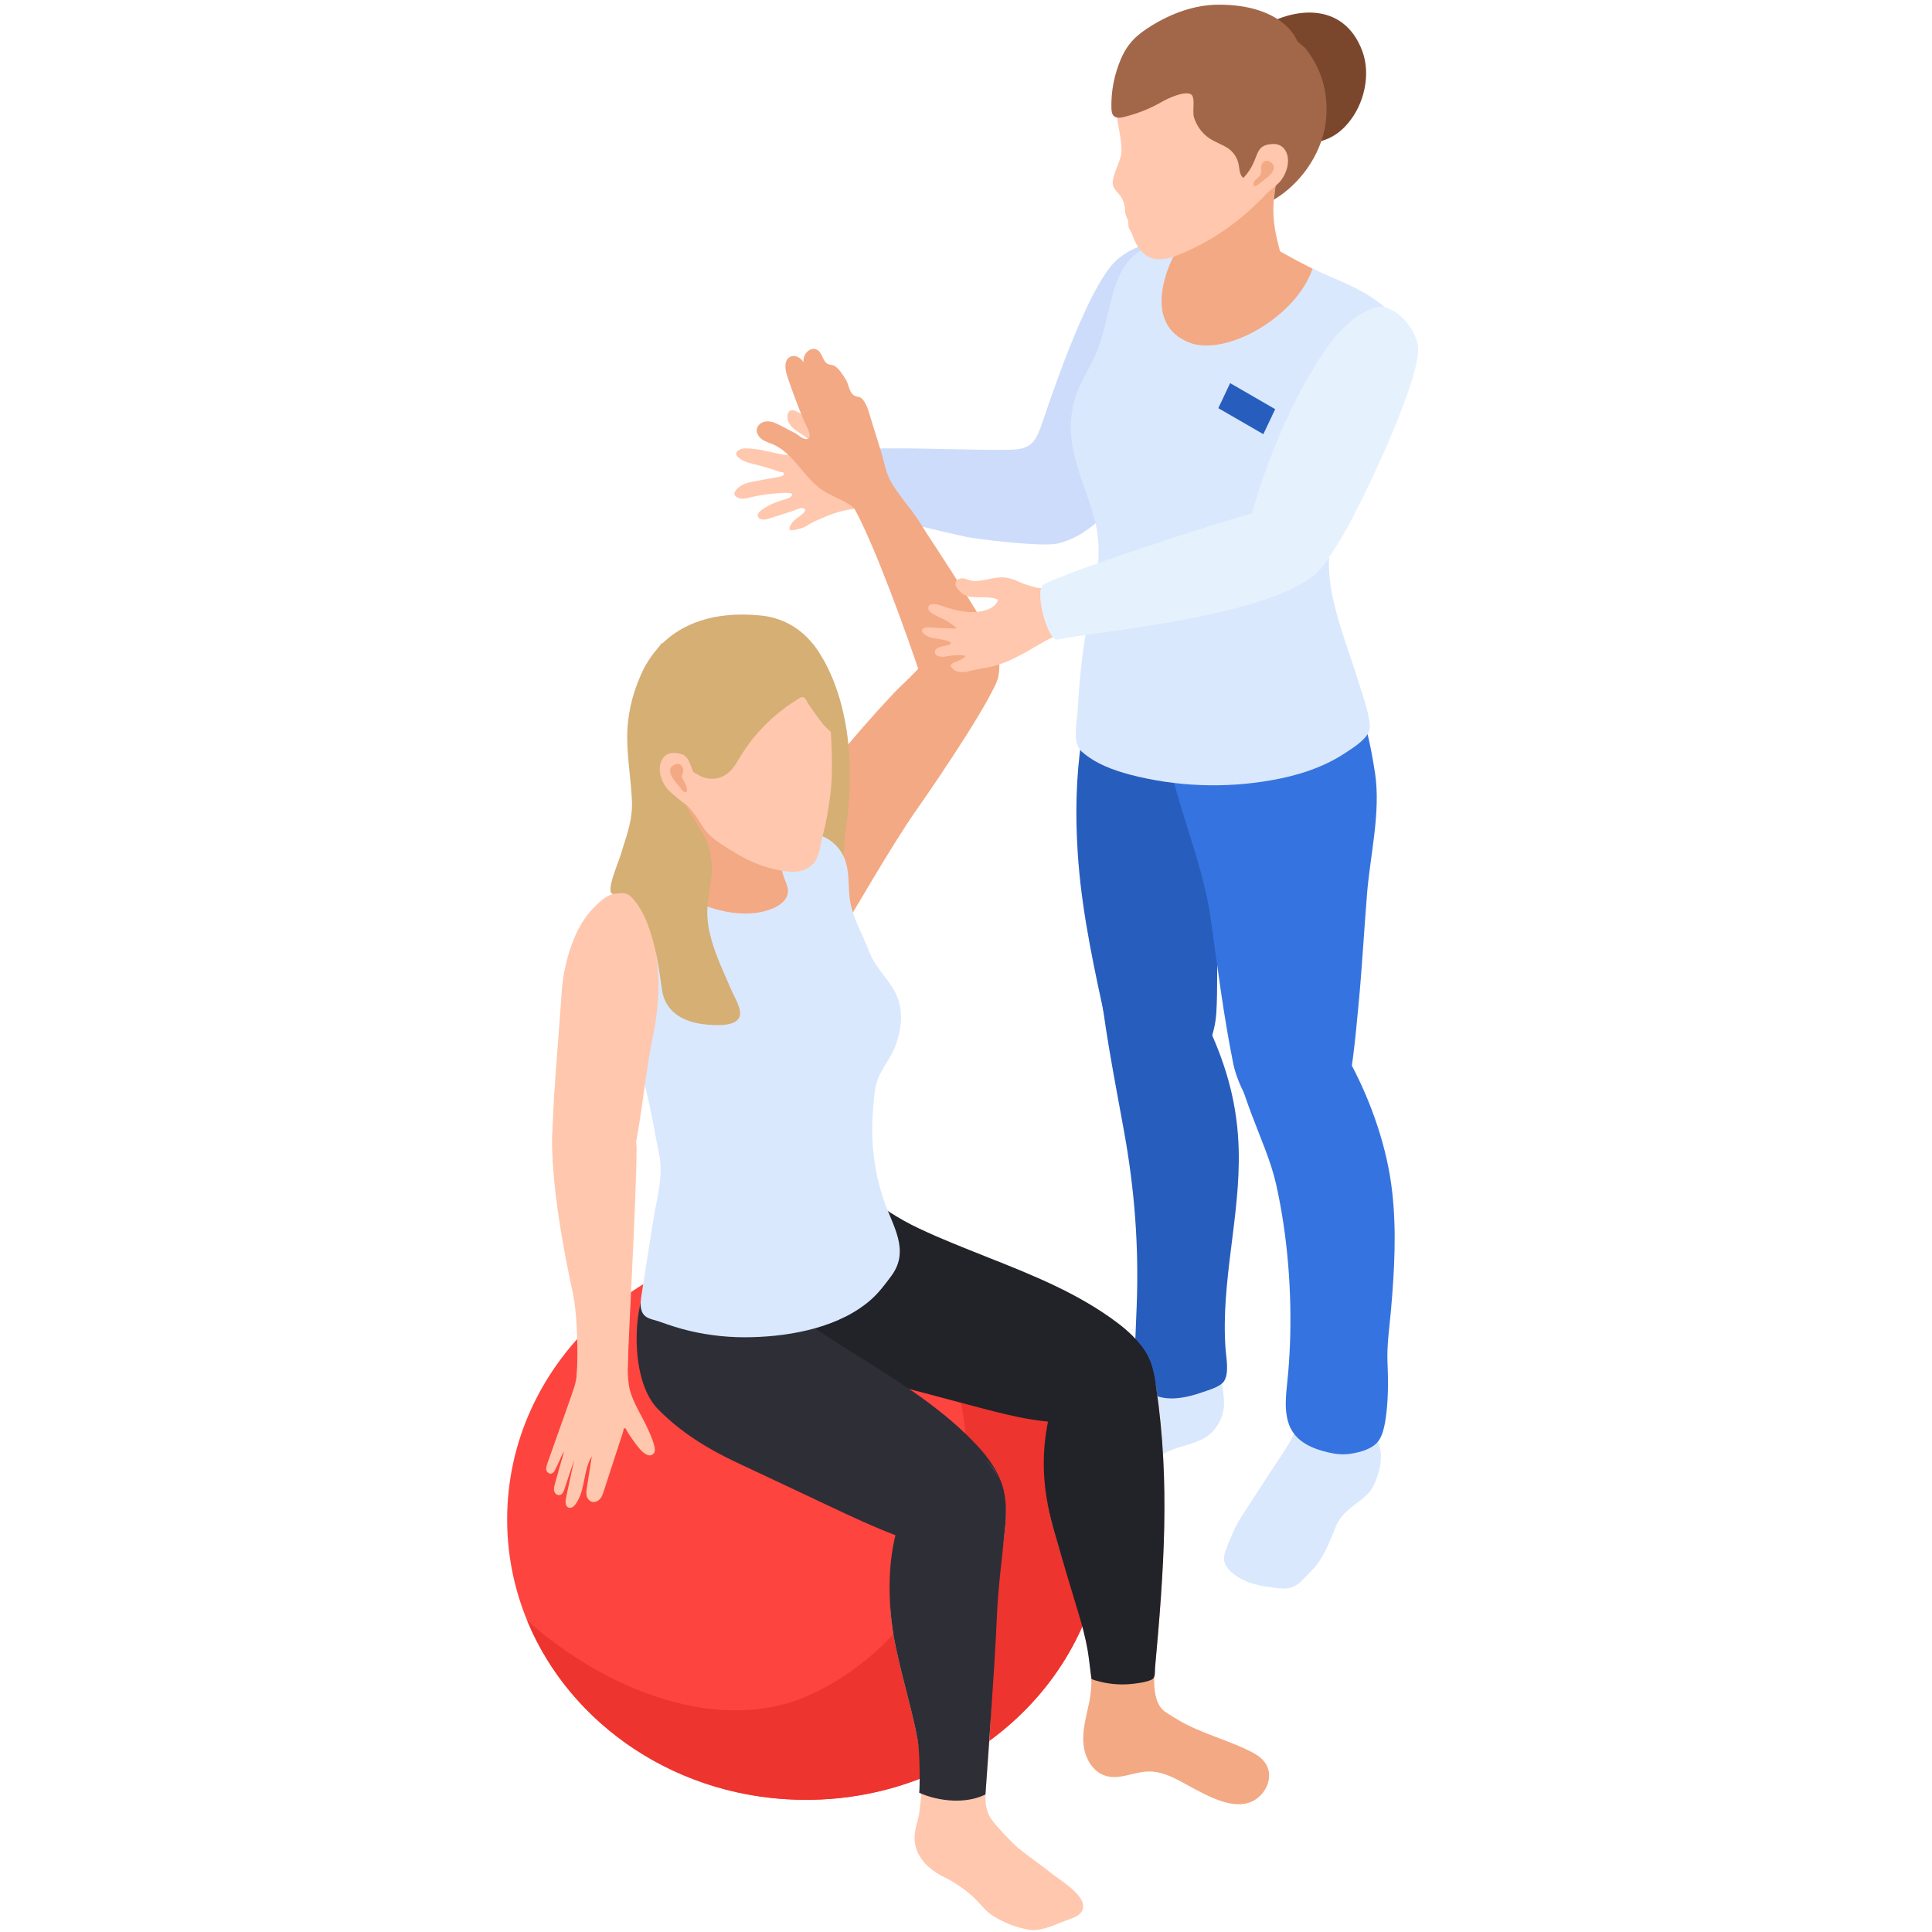 <svg xmlns="http://www.w3.org/2000/svg" xmlns:xlink="http://www.w3.org/1999/xlink" width="80" zoomAndPan="magnify" viewBox="0 0 60 60" height="80" preserveAspectRatio="xMidYMid meet" version="1.0"><defs><clipPath id="c0eca47471"><path d="M 15.711 38 L 35 38 L 35 56 L 15.711 56 Z M 15.711 38 " clip-rule="nonzero"/></clipPath><clipPath id="0c96a15479"><path d="M 38 9 L 44.211 9 L 44.211 19 L 38 19 Z M 38 9 " clip-rule="nonzero"/></clipPath></defs><path fill="#ffc7ad" d="M 27.109 14.254 C 26.98 14.199 26.859 14.117 26.758 14.012 C 26.617 13.867 26.441 13.766 26.27 13.664 C 25.773 13.375 25.273 13.086 24.777 12.797 C 24.699 12.75 24.586 12.703 24.512 12.773 C 24.48 12.805 24.465 12.852 24.457 12.895 C 24.438 13.035 24.504 13.164 24.59 13.258 C 24.68 13.352 24.793 13.418 24.902 13.488 C 25.078 13.605 25.242 13.742 25.391 13.902 C 25.402 13.914 25.418 13.93 25.418 13.949 C 25.422 13.988 25.379 14.016 25.344 14.027 C 25.184 14.094 25.016 14.121 24.852 14.129 C 24.762 14.133 24.676 14.129 24.594 14.125 C 24.516 14.117 24.438 14.137 24.359 14.125 C 23.953 14.059 23.555 13.918 23.133 13.926 C 22.992 13.926 22.758 14.035 22.918 14.195 C 23.055 14.328 23.246 14.371 23.43 14.418 C 23.652 14.473 23.871 14.535 24.086 14.609 C 24.137 14.625 24.188 14.648 24.242 14.66 C 24.266 14.668 24.312 14.66 24.332 14.684 C 24.434 14.801 24.047 14.832 24 14.844 C 23.816 14.879 23.629 14.91 23.441 14.945 C 23.23 14.984 23 15.039 22.859 15.215 C 22.816 15.273 22.785 15.324 22.82 15.383 C 22.848 15.426 22.918 15.461 22.969 15.477 C 23.074 15.504 23.191 15.473 23.301 15.445 C 23.574 15.383 23.848 15.34 24.125 15.32 C 24.25 15.312 24.398 15.297 24.523 15.312 C 24.688 15.332 24.559 15.453 24.461 15.48 C 24.246 15.551 24.023 15.609 23.824 15.73 C 23.738 15.777 23.621 15.848 23.559 15.926 C 23.484 16.027 23.57 16.117 23.664 16.133 C 23.754 16.145 23.852 16.117 23.941 16.086 C 24.164 16.016 24.387 15.945 24.609 15.871 C 24.699 15.844 24.816 15.781 24.91 15.777 C 24.977 15.777 25.039 15.816 24.984 15.895 C 24.91 15.996 24.793 16.051 24.699 16.133 C 24.633 16.188 24.578 16.258 24.539 16.336 C 24.52 16.371 24.504 16.418 24.527 16.449 C 24.547 16.469 24.582 16.469 24.613 16.465 C 24.777 16.441 24.949 16.402 25.094 16.305 C 25.25 16.199 25.445 16.129 25.613 16.055 C 25.953 15.906 26.289 15.82 26.656 15.793 C 26.957 15.766 27.258 15.809 27.562 15.773 C 27.664 15.762 27.766 15.742 27.844 15.684 C 27.992 15.578 28.023 15.375 28.047 15.195 C 28.066 15.016 28.094 14.77 28.055 14.594 C 28.035 14.52 28 14.449 27.938 14.406 C 27.848 14.348 27.73 14.355 27.621 14.355 C 27.445 14.355 27.27 14.324 27.109 14.254 " fill-opacity="1" fill-rule="nonzero"/><path fill="#cddcfb" d="M 36.641 7.652 C 36 7.375 35.227 7.605 34.695 8.062 C 33.711 8.914 32.418 13.031 32.301 13.32 C 32.23 13.496 32.152 13.684 32 13.801 C 31.848 13.922 31.645 13.953 31.453 13.965 C 30.781 13.996 28.332 13.91 27.785 13.926 C 27.504 13.934 27.098 13.895 26.836 14.023 C 26.527 14.176 26.898 15.922 27 15.953 C 27.266 16.031 29.277 16.516 30.02 16.676 C 30.281 16.73 32.375 17.004 32.871 16.875 C 33.309 16.762 33.598 16.578 33.891 16.359 C 34.496 15.902 34.703 15.207 35.004 14.539 C 35.371 13.719 35.684 12.875 36.008 12.043 C 36.258 11.398 36.641 10.691 36.738 10.004 C 36.773 9.73 36.84 9.461 36.941 9.207 C 37.02 9.008 37.199 8.844 37.27 8.66 C 37.426 8.246 36.988 7.801 36.641 7.652 " fill-opacity="1" fill-rule="nonzero"/><path fill="#7a472d" d="M 41.863 3.828 C 41.672 4.059 41.434 4.238 41.156 4.34 C 40.441 4.602 40.504 4.301 40.129 3.879 C 39.664 3.359 39.113 3.359 38.59 2.965 C 38.23 2.699 38.098 2.148 38.281 1.715 C 38.41 1.41 38.672 1.184 38.934 0.996 C 40.062 0.199 41.719 -0.004 42.309 1.59 C 42.574 2.301 42.375 3.23 41.863 3.828 " fill-opacity="1" fill-rule="nonzero"/><path fill="#dae8fd" d="M 40.484 43.789 C 40.48 43.875 40.469 43.957 40.441 44.035 C 40.383 44.203 40.27 44.352 40.195 44.516 C 39.988 44.945 39.703 45.328 39.445 45.727 C 39.152 46.18 38.855 46.637 38.562 47.09 C 38.348 47.418 38.223 47.738 38.082 48.102 C 38.027 48.238 37.988 48.391 38.031 48.531 C 38.059 48.621 38.121 48.695 38.184 48.766 C 38.492 49.09 38.996 49.242 39.426 49.289 C 39.668 49.316 39.906 49.379 40.145 49.285 C 40.375 49.195 40.531 48.977 40.699 48.812 C 41.105 48.418 41.289 47.883 41.5 47.375 C 41.578 47.191 41.711 47.035 41.859 46.902 C 42.141 46.648 42.477 46.492 42.652 46.145 C 42.852 45.75 42.969 45.242 42.812 44.816 C 42.645 44.348 42.609 43.801 42.527 43.309 C 42.504 43.172 42.477 43.027 42.391 42.918 C 42.238 42.73 42.023 42.641 41.785 42.609 C 41.586 42.582 41.383 42.598 41.184 42.613 C 41.016 42.625 40.836 42.645 40.703 42.746 C 40.5 42.902 40.473 43.191 40.48 43.445 C 40.484 43.559 40.492 43.676 40.484 43.789 " fill-opacity="1" fill-rule="nonzero"/><path fill="#dae8fd" d="M 36.715 41.812 C 36.508 41.969 36.32 42.148 36.113 42.309 C 35.914 42.465 35.699 42.59 35.5 42.75 C 35.059 43.105 34.602 43.441 34.133 43.75 C 33.777 43.988 33.41 44.211 33.078 44.48 C 32.82 44.695 32.586 44.938 32.41 45.223 C 32.312 45.383 32.277 45.469 32.328 45.652 C 32.371 45.812 32.461 45.961 32.555 46.098 C 32.727 46.359 32.93 46.625 33.219 46.746 C 33.5 46.859 33.824 46.816 34.109 46.711 C 34.531 46.547 34.988 46.234 35.277 45.883 C 35.586 45.504 35.941 45.203 36.402 45.023 C 36.77 44.883 37.176 44.824 37.496 44.602 C 37.777 44.398 37.961 44.07 38.004 43.73 C 38.055 43.328 37.891 42.926 37.918 42.52 C 37.934 42.262 37.617 41.348 37.402 41.324 C 37.16 41.301 36.918 41.395 36.727 41.547 L 36.715 41.812 " fill-opacity="1" fill-rule="nonzero"/><path fill="#275ebe" d="M 33.465 26.406 C 33.473 26.535 33.48 26.664 33.492 26.793 C 33.629 28.5 34 30.156 34.359 31.824 C 34.523 32.602 34.555 34.59 35.891 34.23 C 36.543 34.055 37.672 32.898 37.773 31.473 C 37.824 30.703 37.781 29.609 37.82 28.84 C 37.902 27.246 37.027 21.973 37.027 21.973 C 37.027 21.973 34.078 20.957 33.949 21.266 C 33.695 21.867 33.656 22.496 33.578 23.039 C 33.418 24.152 33.395 25.281 33.465 26.406 " fill-opacity="1" fill-rule="nonzero"/><path fill="#275ebe" d="M 34.105 29.996 C 34.254 31.738 34.605 33.453 34.914 35.168 C 35.238 36.965 35.371 38.719 35.301 40.551 C 35.285 40.969 35.266 41.387 35.25 41.805 C 35.227 42.305 35.246 42.883 35.637 43.195 C 36.113 43.574 36.816 43.422 37.34 43.238 C 37.535 43.168 37.895 43.074 38.016 42.891 C 38.18 42.637 38.078 42.148 38.059 41.871 C 37.914 39.789 38.523 37.781 38.469 35.703 C 38.434 34.348 38.113 33.168 37.551 31.941 C 37.414 31.645 37.215 31.324 36.895 31.27 L 34.105 29.996 " fill-opacity="1" fill-rule="nonzero"/><path fill="#3574e0" d="M 42.703 24.008 C 42.52 22.809 42.207 21.449 41.531 20.75 C 41.531 20.75 38.383 22.727 35.867 21.98 C 35.602 21.902 35.895 22.254 35.973 22.527 C 36.145 23.152 36.312 23.773 36.484 24.395 C 36.859 25.75 37.414 27.172 37.605 28.559 C 37.812 30.051 38 31.543 38.297 33.02 C 38.434 33.688 38.836 34.34 39.18 34.898 C 39.578 35.547 39.957 35.902 40.605 35.785 C 40.902 35.73 41.391 35.359 41.539 35.098 C 41.641 34.914 41.676 34.66 41.727 34.457 C 41.992 33.375 42.086 32.301 42.191 31.199 C 42.301 30.043 42.363 28.883 42.457 27.727 C 42.559 26.516 42.883 25.211 42.703 24.008 " fill-opacity="1" fill-rule="nonzero"/><path fill="#3574e0" d="M 38.277 32.445 C 38.309 32.453 38.484 33.449 38.516 33.559 C 38.617 33.914 38.742 34.27 38.875 34.621 C 39.137 35.324 39.461 36.035 39.629 36.77 C 39.992 38.391 40.125 40.133 40.059 41.793 C 40.043 42.16 40.02 42.527 39.98 42.891 C 39.941 43.309 39.883 43.738 40 44.145 C 40.164 44.734 40.695 44.977 41.246 45.105 C 41.473 45.16 41.711 45.184 41.941 45.148 C 42.246 45.102 42.648 44.996 42.824 44.73 C 42.934 44.562 42.98 44.363 43.016 44.168 C 43.117 43.559 43.117 42.938 43.09 42.32 C 43.066 41.766 43.152 41.234 43.199 40.676 C 43.305 39.457 43.375 38.223 43.234 37 C 43.082 35.648 42.594 34.246 41.961 33.051 C 41.812 32.762 41.797 33.117 41.473 33.078 L 38.277 32.445 " fill-opacity="1" fill-rule="nonzero"/><path fill="#f3a984" d="M 41.859 8.875 C 41.145 8.547 39.84 7.906 39.137 7.426 C 39.031 7.355 38.559 7.664 38.438 7.641 C 37.527 7.445 36.555 7.488 35.711 7.863 L 35.684 7.875 L 35.684 13.484 L 41.043 13.484 L 41.859 8.875 " fill-opacity="1" fill-rule="nonzero"/><path fill="#f3a984" d="M 39.84 8.445 C 39.84 8.445 36.5 10.129 36.664 8.27 C 36.887 5.68 37.051 5.391 38.207 5.059 C 38.523 4.965 38.648 4.699 38.977 4.711 C 40.176 4.758 39.672 5.387 39.602 5.84 C 39.387 7.188 39.859 7.73 39.84 8.445 " fill-opacity="1" fill-rule="nonzero"/><path fill="#dae8fd" d="M 36.824 7.441 C 36.809 7.441 36.793 7.445 36.781 7.445 C 36.914 7.402 36.988 7.438 36.824 7.441 " fill-opacity="1" fill-rule="nonzero"/><path fill="#dae8fd" d="M 43.574 10.805 C 43.582 10.906 43.582 11.016 43.578 11.125 C 43.566 11.438 43.484 11.734 43.418 12.035 C 43.336 12.395 43.168 12.715 42.977 13.02 C 42.773 13.348 42.605 13.68 42.406 14.008 C 41.551 15.402 41.039 16.855 41.375 18.496 C 41.566 19.41 41.914 20.285 42.191 21.176 C 42.324 21.617 42.512 22.098 42.543 22.559 C 42.566 22.891 42.035 23.215 41.773 23.387 C 41.09 23.84 40.289 24.09 39.488 24.23 C 38.035 24.488 36.527 24.43 35.098 24.059 C 34.559 23.914 34.023 23.719 33.598 23.344 C 33.293 23.074 33.441 22.469 33.465 22.094 C 33.527 21.02 33.633 19.938 33.875 18.887 C 34.082 17.996 34.238 17.031 33.992 16.125 C 33.621 14.77 32.945 13.723 33.414 12.281 C 33.559 11.836 33.859 11.418 34.043 10.973 C 34.719 9.344 34.293 7.531 36.777 7.441 C 36.625 7.492 35.188 9.922 36.918 10.633 C 38.035 11.094 40.246 9.867 40.762 8.344 C 41.5 8.691 42.168 8.91 42.781 9.363 C 43.305 9.75 43.539 10.211 43.574 10.805 " fill-opacity="1" fill-rule="nonzero"/><path fill="#ffc7ad" d="M 38.547 6.754 C 38.645 6.676 38.738 6.59 38.832 6.508 C 39.152 6.211 39.516 5.863 39.738 5.488 C 40.453 4.281 40.496 2.66 39.484 1.602 C 38.77 0.852 37.629 0.539 36.633 0.816 C 36.363 0.895 36.105 1.008 35.855 1.137 C 35.637 1.246 35.426 1.367 35.258 1.547 C 35.152 1.664 35.066 1.801 34.992 1.941 C 34.855 2.191 34.781 2.441 34.703 2.715 C 34.66 2.863 34.676 3.023 34.676 3.18 C 34.676 3.453 34.695 3.719 34.746 3.988 C 34.793 4.211 34.82 4.434 34.828 4.66 C 34.832 4.891 34.723 5.086 34.648 5.297 C 34.605 5.426 34.527 5.629 34.566 5.762 C 34.609 5.902 34.762 6.02 34.836 6.148 C 34.91 6.289 34.934 6.391 34.941 6.555 C 34.945 6.66 34.98 6.727 35.02 6.816 C 35.055 6.895 35.035 6.953 35.047 7.031 C 35.062 7.121 35.133 7.203 35.164 7.289 C 35.203 7.383 35.234 7.477 35.285 7.57 C 35.582 8.109 36.012 8.145 36.551 7.934 C 37.273 7.652 37.949 7.25 38.547 6.754 " fill-opacity="1" fill-rule="nonzero"/><path fill="#a26749" d="M 41.191 3.199 C 41.18 2.949 41.133 2.699 41.059 2.461 C 40.984 2.23 40.879 2.008 40.754 1.805 C 40.688 1.699 40.617 1.59 40.535 1.496 C 40.461 1.41 40.301 1.324 40.262 1.223 C 40.254 1.207 39.828 0.145 37.852 0.145 C 37.109 0.145 36.379 0.414 35.75 0.805 C 35.305 1.082 35.031 1.332 34.816 1.82 C 34.605 2.305 34.5 2.84 34.516 3.367 C 34.52 3.445 34.527 3.535 34.582 3.594 C 34.664 3.68 34.805 3.66 34.922 3.629 C 35.359 3.516 35.723 3.371 36.109 3.148 C 36.289 3.047 36.762 2.828 36.973 2.922 C 37.145 3 37.016 3.453 37.082 3.652 C 37.164 3.906 37.324 4.133 37.543 4.285 C 37.73 4.414 37.949 4.48 38.137 4.605 C 38.305 4.719 38.426 4.898 38.465 5.098 C 38.484 5.184 38.488 5.277 38.512 5.363 C 38.527 5.41 38.547 5.453 38.578 5.492 C 38.609 5.527 38.664 5.543 38.688 5.578 C 38.711 5.613 38.711 5.676 38.73 5.715 C 38.754 5.762 38.789 5.801 38.836 5.824 C 39.094 5.98 39.805 5.387 39.766 5.449 C 39.598 5.738 39.621 5.688 39.559 6.203 C 40.375 5.715 41.004 4.836 41.16 3.883 C 41.195 3.656 41.207 3.426 41.191 3.199 " fill-opacity="1" fill-rule="nonzero"/><path fill="#ffc7ad" d="M 39.508 4.473 C 40.027 4.438 40.156 5.086 39.797 5.582 C 39.695 5.727 39.508 5.855 39.371 5.973 C 38.438 6.762 38.211 5.902 38.504 5.633 C 39.195 5.008 38.855 4.512 39.508 4.473 " fill-opacity="1" fill-rule="nonzero"/><path fill="#f3a984" d="M 39.172 5.652 C 39.23 5.598 39.824 5.25 39.422 5.012 C 39.312 4.945 39.188 5.043 39.168 5.16 C 39.16 5.223 39.18 5.285 39.168 5.348 C 39.164 5.383 39.148 5.418 39.129 5.449 C 39.074 5.535 38.898 5.617 38.93 5.742 C 38.961 5.852 39.137 5.684 39.172 5.652 " fill-opacity="1" fill-rule="nonzero"/><path fill="#f3a984" d="M 29.59 19.789 C 30.258 19.543 31.082 20.211 31.012 20.953 C 30.965 21.48 29.211 24.086 28.465 25.148 C 27.703 26.227 26.352 28.59 26.23 28.766 C 25.977 29.137 25.598 29.16 25.191 29.031 C 24.711 28.883 24.352 28.465 24.16 27.996 C 23.777 27.062 24.098 26.242 24.559 25.422 C 24.895 24.824 25.398 24.273 25.828 23.742 C 26.441 22.98 27.086 22.242 27.754 21.531 C 28.066 21.203 28.441 20.895 28.711 20.531 C 28.945 20.219 29.207 19.926 29.59 19.789 " fill-opacity="1" fill-rule="nonzero"/><g clip-path="url(#c0eca47471)"><path fill="#fe443e" d="M 34.312 47.188 C 34.312 42.379 30.156 38.48 25.031 38.48 C 19.902 38.48 15.75 42.379 15.75 47.188 C 15.75 51.996 19.902 55.895 25.031 55.895 C 30.156 55.895 34.312 51.996 34.312 47.188 " fill-opacity="1" fill-rule="nonzero"/></g><path fill="#ee342e" d="M 26.762 38.633 C 27.371 39.176 27.934 39.785 28.445 40.457 C 31.637 44.723 29.598 50.586 25.168 52.629 C 22.367 53.918 18.789 52.484 16.371 50.324 C 17.711 53.582 21.082 55.895 25.031 55.895 C 30.156 55.895 34.312 51.996 34.312 47.188 C 34.312 42.934 31.059 39.395 26.762 38.633 " fill-opacity="1" fill-rule="nonzero"/><path fill="#222229" d="M 24.719 41.734 C 25.543 42.312 26.434 42.66 27.398 42.914 C 28.43 43.188 29.461 43.461 30.488 43.734 C 31.527 44.008 32.547 44.25 33.641 44.164 C 34.371 44.109 35.727 43.832 35.82 42.945 C 35.902 42.195 35.32 41.547 34.719 41.094 C 33.5 40.168 32.066 39.598 30.656 39.039 C 29.941 38.754 29.23 38.477 28.535 38.148 C 27.887 37.844 27.359 37.48 26.789 37.051 C 26.344 36.715 25.824 36.414 25.27 36.449 C 24.727 36.48 24.234 36.84 23.953 37.305 C 23.672 37.773 23.578 38.332 23.586 38.879 C 23.602 39.789 23.926 41.176 24.719 41.734 " fill-opacity="1" fill-rule="nonzero"/><path fill="#f3a984" d="M 32.75 47.598 C 33.098 48.797 33.672 50.355 33.832 51.594 C 33.898 52.102 33.91 52.633 34.164 53.074 C 34.418 53.516 35.027 53.805 35.445 53.516 C 35.762 53.293 35.836 52.18 35.871 51.793 C 36.145 48.801 36.344 46.055 35.906 43.086 C 35.883 42.902 35.781 42.738 35.73 42.559 C 35.648 42.277 35.594 41.996 35.375 41.809 C 34.863 41.375 34.035 41.551 33.547 42.008 C 32.887 42.633 32.738 43.461 32.586 44.305 C 32.375 45.453 32.422 46.469 32.75 47.598 " fill-opacity="1" fill-rule="nonzero"/><path fill="#2e2e37" d="M 20.438 43.766 C 21.141 44.48 21.957 44.984 22.859 45.41 C 23.824 45.863 24.789 46.316 25.754 46.773 C 26.453 47.102 27.16 47.434 27.887 47.707 C 28.473 47.922 29.098 48.105 29.719 48.027 C 30.34 47.953 30.961 47.562 31.141 46.961 C 31.355 46.238 30.895 45.496 30.391 44.941 C 29.355 43.812 28.047 42.988 26.762 42.184 C 26.109 41.777 25.461 41.371 24.836 40.926 C 24.254 40.512 23.801 40.059 23.316 39.531 C 22.938 39.117 22.48 38.73 21.926 38.664 C 21.387 38.598 20.84 38.863 20.48 39.27 C 20.117 39.676 19.926 40.211 19.836 40.75 C 19.688 41.648 19.758 43.07 20.438 43.766 " fill-opacity="1" fill-rule="nonzero"/><path fill="#ffc7ad" d="M 33.637 59.238 C 33.691 58.828 32.867 58.359 32.645 58.172 C 32.445 58.004 31.688 57.469 31.535 57.316 C 31.285 57.07 31.004 56.789 30.797 56.508 C 30.551 56.188 30.594 55.727 30.633 55.348 C 30.785 53.758 30.816 51.785 30.879 50.184 C 30.918 49.27 31.121 48.391 31.211 47.48 C 31.277 46.844 31.223 46.16 30.859 45.633 C 30.492 45.109 29.742 44.82 29.184 45.133 C 28.484 45.527 28.457 46.426 28.188 47.09 C 27.766 48.125 27.562 49.258 27.691 50.375 C 27.816 51.492 28.305 52.938 28.5 54.047 C 28.57 54.43 28.645 54.832 28.656 55.223 C 28.66 55.484 28.613 55.754 28.582 56.012 C 28.562 56.172 28.551 56.352 28.508 56.508 C 28.441 56.723 28.391 56.934 28.406 57.164 C 28.43 57.48 28.594 57.758 28.828 57.969 C 28.984 58.109 29.164 58.219 29.348 58.309 C 29.52 58.391 29.664 58.484 29.82 58.59 C 30.008 58.715 30.184 58.863 30.34 59.027 C 30.5 59.191 30.633 59.367 30.828 59.492 C 31.176 59.711 31.562 59.867 31.965 59.93 C 32.367 59.992 32.824 59.738 33.199 59.609 C 33.332 59.562 33.477 59.512 33.566 59.402 C 33.609 59.352 33.633 59.297 33.637 59.238 " fill-opacity="1" fill-rule="nonzero"/><path fill="#2e2e37" d="M 30.605 55.727 C 30.609 55.598 30.891 51.844 30.957 50.246 C 30.992 49.332 31.121 48.391 31.211 47.48 C 31.258 47.023 31.266 46.535 31.117 46.105 C 31.059 45.938 30.961 45.781 30.859 45.633 C 30.492 45.109 29.754 44.691 29.195 45.004 C 28.496 45.395 28.297 46.336 28.027 47 C 27.605 48.039 27.562 49.258 27.691 50.375 C 27.816 51.492 28.305 52.938 28.5 54.047 C 28.57 54.43 28.57 55.449 28.547 55.676 C 29.16 55.953 30.02 56.027 30.605 55.727 " fill-opacity="1" fill-rule="nonzero"/><path fill="#d6af75" d="M 25.211 27.836 C 25.145 28.223 24.863 28.531 24.723 28.898 C 24.395 29.734 24.301 30.668 24.988 31.352 C 25.086 31.445 25.219 31.539 25.352 31.508 C 25.547 31.465 25.602 31.223 25.719 31.062 C 25.836 30.898 25.98 30.93 26.113 30.832 C 26.238 30.742 26.289 30.539 26.336 30.402 C 26.48 29.965 26.375 29.469 26.301 29.027 C 26.176 28.238 26.152 26.539 26.27 25.738 C 26.848 21.695 25.211 19.961 25.211 19.961 C 25.211 19.961 25.492 22.215 25.438 22.414 C 25.129 23.59 25.383 26.879 25.211 27.836 " fill-opacity="1" fill-rule="nonzero"/><path fill="#f3a984" d="M 22.359 26.234 C 21.758 26.383 21.152 26.562 20.586 26.82 L 20.586 31.754 L 24.508 31.754 L 24.508 26.234 L 22.359 26.234 " fill-opacity="1" fill-rule="nonzero"/><path fill="#dae8fd" d="M 18.66 29.164 C 18.699 29.578 18.855 29.992 19.004 30.387 C 19.449 31.566 19.816 32.777 20.102 34.008 C 20.246 34.621 20.348 35.246 20.473 35.863 C 20.613 36.531 20.387 37.262 20.281 37.93 C 20.164 38.691 20.043 39.457 19.922 40.223 C 19.902 40.363 19.879 40.508 19.91 40.648 C 19.98 40.961 20.238 40.957 20.488 41.047 C 20.793 41.156 21.102 41.258 21.418 41.332 C 22.051 41.48 22.703 41.547 23.352 41.527 C 24.613 41.496 26.117 41.207 27.078 40.336 C 27.309 40.125 27.496 39.875 27.684 39.621 C 28.27 38.828 27.719 38.066 27.449 37.277 C 27.148 36.395 27.035 35.453 27.109 34.527 C 27.133 34.23 27.148 33.84 27.246 33.555 C 27.379 33.176 27.672 32.852 27.812 32.469 C 27.977 32.031 28.043 31.547 27.914 31.102 C 27.738 30.5 27.195 30.117 26.988 29.543 C 26.777 28.969 26.449 28.48 26.383 27.852 C 26.34 27.453 26.379 27.035 26.227 26.66 C 26.098 26.336 25.824 26.074 25.5 25.953 C 25.055 25.785 24.48 25.914 24.016 25.969 C 23.504 26.027 22.992 26.113 22.488 26.227 C 21.66 26.41 20.812 26.621 20.086 27.07 C 19.82 27.234 19.555 27.402 19.32 27.613 C 19.027 27.879 18.785 28.211 18.695 28.594 C 18.648 28.781 18.641 28.973 18.66 29.164 " fill-opacity="1" fill-rule="nonzero"/><path fill="#f3a984" d="M 20.793 26.941 C 20.723 27.172 20.711 27.402 20.844 27.629 C 20.992 27.887 21.285 27.902 21.535 28 C 21.875 28.129 22.219 28.25 22.574 28.316 C 23.051 28.406 23.555 28.398 24.004 28.211 C 24.219 28.121 24.438 27.957 24.469 27.723 C 24.488 27.559 24.395 27.391 24.344 27.238 C 24.234 26.902 24.199 26.566 24.117 26.234 C 24.027 25.867 23.914 25.512 23.844 25.141 C 23.77 24.746 23.742 24.465 23.441 24.164 C 23.133 23.855 22.539 23.863 22.121 23.824 C 21.891 23.805 21.578 23.699 21.359 23.797 C 20.941 23.984 21.219 24.457 21.25 24.785 C 21.289 25.195 21.285 25.613 21.172 26.016 C 21.09 26.309 20.887 26.625 20.793 26.941 " fill-opacity="1" fill-rule="nonzero"/><path fill="#ffc7ad" d="M 21.918 25.805 C 21.895 25.777 21.871 25.742 21.848 25.707 C 21.754 25.559 21.656 25.402 21.555 25.266 C 21.418 25.082 21.25 24.922 21.078 24.762 C 20.887 24.582 20.688 24.398 20.527 24.188 C 20.152 23.68 20.074 22.875 20.129 22.258 C 20.188 21.594 20.453 20.953 20.918 20.465 C 21.66 19.688 22.844 19.359 23.883 19.648 C 24.16 19.727 24.43 19.844 24.691 19.977 C 24.914 20.09 25.137 20.219 25.309 20.402 C 25.422 20.523 25.508 20.668 25.586 20.812 C 25.699 21.016 25.738 21.156 25.754 21.379 C 25.77 21.617 25.758 21.859 25.77 22.102 C 25.809 22.973 25.895 23.848 25.781 24.727 C 25.727 25.129 25.664 25.531 25.555 25.926 C 25.492 26.164 25.453 26.551 25.312 26.754 C 25.164 26.965 24.914 27.074 24.629 27.074 C 24.191 27.074 23.57 26.883 23.188 26.684 C 22.844 26.5 22.508 26.305 22.195 26.07 C 22.082 25.98 21.996 25.906 21.918 25.805 " fill-opacity="1" fill-rule="nonzero"/><path fill="#d6af75" d="M 19.805 21.77 C 19.812 21.562 19.816 21.34 19.859 21.137 C 19.902 20.938 20.586 18.801 23.648 19.117 C 24.402 19.195 25.047 19.621 25.43 20.27 C 26.055 21.324 25.805 22.742 25.805 22.742 C 25.805 22.734 25.59 22.527 25.57 22.504 C 25.461 22.367 25.355 22.223 25.254 22.074 C 25.203 22.004 25.152 21.934 25.105 21.859 C 25.07 21.809 25.027 21.699 24.973 21.664 C 24.891 21.609 24.766 21.723 24.699 21.766 C 24.594 21.828 24.496 21.898 24.398 21.969 C 24.012 22.25 23.664 22.586 23.367 22.957 C 23.219 23.145 23.082 23.344 22.961 23.547 C 22.84 23.746 22.727 23.945 22.523 24.07 C 22.309 24.203 22.027 24.223 21.793 24.121 C 21.699 24.078 21.613 24.016 21.52 23.977 C 21.426 23.934 21.316 23.91 21.223 23.945 C 21.133 23.977 21.07 24.055 21.039 24.145 C 20.988 24.285 21.023 24.359 21.102 24.469 C 21.121 24.496 21.258 24.723 21.16 24.723 C 21.039 24.727 19.742 23.609 19.805 21.77 " fill-opacity="1" fill-rule="nonzero"/><path fill="#ffc7ad" d="M 17.152 35.621 C 17.148 34.367 17.309 32.785 17.445 30.793 C 17.484 30.258 17.602 29.719 17.801 29.215 C 18 28.707 18.254 28.328 18.668 27.973 C 18.855 27.812 19.164 27.672 19.406 27.723 C 19.629 27.77 19.777 27.973 19.887 28.168 C 20.539 29.348 20.555 30.844 20.285 32.137 C 20.035 33.34 19.949 34.574 19.688 35.781 C 19.637 36.012 19.598 36.258 19.504 36.477 C 19.055 37.508 18.027 37.434 17.48 36.824 C 17.215 36.523 17.156 36.301 17.152 35.621 " fill-opacity="1" fill-rule="nonzero"/><path fill="#d6af75" d="M 19.625 25.066 C 19.609 25.598 19.43 26.027 19.273 26.555 C 19.203 26.797 18.777 27.75 19.043 27.762 C 19.133 27.766 19.402 27.672 19.57 27.824 C 19.812 28.043 20 28.402 20.113 28.699 C 20.371 29.391 20.457 30.027 20.559 30.738 C 20.656 31.449 21.258 31.754 21.914 31.816 C 22.195 31.844 22.906 31.902 22.98 31.535 C 23.023 31.309 22.805 30.961 22.719 30.758 C 22.395 30.008 21.941 29.109 21.965 28.273 C 21.977 27.801 22.125 27.348 22.105 26.875 C 22.094 26.586 22.027 26.266 21.891 26.012 C 21.824 25.895 21.762 25.773 21.691 25.66 C 21.645 25.582 21.594 25.508 21.547 25.43 C 21.387 25.172 21.188 24.883 21.16 24.57 C 21.129 24.246 21.254 23.938 21.367 23.641 C 21.438 23.453 21.504 23.262 21.598 23.078 C 21.672 22.926 21.625 22.672 21.613 22.5 C 21.586 22.102 21.512 21.703 21.355 21.332 C 21.164 20.887 20.551 19.961 20.551 19.961 C 20.559 19.969 20.402 20.172 20.395 20.188 C 20.262 20.387 20.102 20.559 19.992 20.773 C 19.699 21.355 19.516 22.012 19.484 22.664 C 19.449 23.391 19.59 24.129 19.625 24.855 C 19.629 24.93 19.629 25 19.625 25.066 " fill-opacity="1" fill-rule="nonzero"/><path fill="#ffc7ad" d="M 20.965 23.383 C 20.465 23.348 20.34 23.973 20.684 24.449 C 20.785 24.59 20.961 24.715 21.094 24.828 C 21.988 25.59 22.211 24.762 21.926 24.504 C 21.266 23.898 21.594 23.422 20.965 23.383 " fill-opacity="1" fill-rule="nonzero"/><path fill="#f3a984" d="M 21.102 24.434 C 21.055 24.363 20.539 23.875 21 23.73 C 21.125 23.688 21.23 23.816 21.219 23.938 C 21.215 24.004 21.18 24.062 21.176 24.125 C 21.172 24.164 21.387 24.457 21.324 24.578 C 21.266 24.68 21.129 24.473 21.102 24.434 " fill-opacity="1" fill-rule="nonzero"/><path fill="#ffc7ad" d="M 17.914 42.645 C 17.895 43 17.996 42.676 18.223 42.988 C 18.449 43.301 19.492 42.695 19.496 42.457 C 19.5 41.828 19.754 37.414 19.77 35.703 C 19.773 35.488 19.746 35.227 19.477 35.094 C 19.27 34.984 18.914 33.828 18.695 33.879 C 17.93 34.047 17.211 34.34 17.164 34.98 C 17.051 36.582 17.559 39.098 17.797 40.191 C 17.93 40.797 17.953 42.047 17.914 42.645 " fill-opacity="1" fill-rule="nonzero"/><path fill="#ffc7ad" d="M 16.996 45.457 C 16.977 45.52 16.953 45.586 16.965 45.648 C 16.98 45.711 17.039 45.773 17.109 45.766 C 17.18 45.758 17.223 45.688 17.25 45.625 C 17.297 45.527 17.344 45.434 17.387 45.336 C 17.43 45.25 17.461 45.152 17.512 45.074 C 17.508 45.078 17.496 45.148 17.492 45.164 C 17.48 45.207 17.469 45.25 17.457 45.297 C 17.43 45.383 17.406 45.473 17.379 45.562 C 17.332 45.738 17.281 45.914 17.23 46.094 C 17.211 46.164 17.191 46.238 17.211 46.309 C 17.23 46.383 17.305 46.445 17.379 46.43 C 17.465 46.414 17.5 46.328 17.527 46.254 C 17.629 45.945 17.73 45.641 17.832 45.332 C 17.746 45.734 17.66 46.137 17.574 46.539 C 17.555 46.648 17.555 46.797 17.672 46.824 C 17.758 46.844 17.836 46.773 17.883 46.703 C 18.188 46.27 18.102 45.676 18.379 45.227 C 18.328 45.547 18.277 45.871 18.227 46.195 C 18.211 46.281 18.199 46.371 18.219 46.461 C 18.242 46.547 18.312 46.629 18.406 46.645 C 18.496 46.66 18.586 46.609 18.641 46.543 C 18.695 46.477 18.723 46.395 18.75 46.312 C 18.863 45.961 18.98 45.605 19.094 45.254 C 19.152 45.074 19.211 44.895 19.27 44.715 C 19.297 44.625 19.332 44.539 19.355 44.445 C 19.359 44.43 19.363 44.379 19.375 44.367 C 19.43 44.32 19.461 44.422 19.48 44.457 C 19.523 44.531 19.57 44.602 19.621 44.672 C 19.73 44.82 20.082 45.383 20.301 45.137 C 20.352 45.078 20.34 44.996 20.324 44.926 C 20.27 44.691 20.16 44.465 20.055 44.242 C 19.863 43.848 19.59 43.434 19.527 43.004 C 19.461 42.531 19.516 42.016 19.512 41.539 C 19.508 41.352 19.5 41.148 19.371 41.004 C 19.234 40.852 18.988 40.809 18.781 40.867 C 18.574 40.922 18.406 41.062 18.273 41.219 C 17.773 41.82 18.047 42.438 17.828 43.094 C 17.66 43.602 17.473 44.102 17.297 44.605 C 17.195 44.891 17.098 45.172 16.996 45.457 " fill-opacity="1" fill-rule="nonzero"/><path fill="#f3a984" d="M 33.828 52.859 C 33.738 53.293 33.609 53.723 33.648 54.16 C 33.684 54.594 33.941 55.051 34.371 55.16 C 34.793 55.27 35.227 55.023 35.664 55.016 C 36.176 55.004 36.629 55.309 37.078 55.547 C 37.609 55.828 38.414 56.262 38.988 55.887 C 39.367 55.645 39.574 55.098 39.262 54.707 C 39.141 54.555 38.969 54.457 38.793 54.371 C 38.262 54.109 37.695 53.938 37.152 53.699 C 36.805 53.551 36.496 53.371 36.184 53.16 C 35.91 52.977 35.848 52.555 35.844 52.242 C 35.84 51.922 35.68 51.641 35.719 51.328 C 35.734 51.172 35.75 50.816 35.68 50.68 C 35.586 50.496 35.586 50.57 35.379 50.57 C 35.234 50.57 35.094 50.613 34.957 50.66 C 34.898 50.68 34.848 50.707 34.785 50.711 C 34.719 50.715 34.66 50.711 34.594 50.73 C 34.262 50.816 33.879 51.902 33.891 52.098 C 33.906 52.34 33.875 52.621 33.828 52.859 " fill-opacity="1" fill-rule="nonzero"/><path fill="#222229" d="M 32.75 47.598 C 32.957 48.316 33.281 49.41 33.5 50.125 C 33.609 50.484 33.707 50.852 33.773 51.219 C 33.805 51.379 33.875 52 33.895 52.129 C 33.898 52.164 34.121 52.215 34.195 52.234 C 34.539 52.316 34.898 52.332 35.246 52.285 C 35.414 52.262 35.609 52.238 35.762 52.164 C 35.895 52.102 35.859 51.93 35.871 51.793 C 36.145 48.801 36.344 46.055 35.906 43.086 C 35.879 42.895 35.852 42.676 35.785 42.469 C 35.695 42.168 35.543 41.879 35.32 41.668 C 34.836 41.207 33.961 41.453 33.473 41.914 C 32.809 42.539 32.676 43.43 32.523 44.277 C 32.312 45.422 32.422 46.469 32.75 47.598 " fill-opacity="1" fill-rule="nonzero"/><path fill="#f3a984" d="M 28.602 21.023 C 28.848 21.754 30.27 22.113 30.754 21.52 C 31.055 21.156 31.094 20.629 30.969 20.168 C 30.84 19.711 29.207 17.195 28.348 15.914 C 27.711 14.965 25.988 14.805 26.527 15.781 C 27.188 16.98 28.184 19.766 28.602 21.023 " fill-opacity="1" fill-rule="nonzero"/><path fill="#f3a984" d="M 28.891 16.973 C 28.836 16.621 28.633 16.312 28.426 16.023 C 28.188 15.684 27.91 15.363 27.695 15.008 C 27.508 14.699 27.461 14.34 27.355 14 C 27.23 13.602 27.105 13.203 26.984 12.801 C 26.945 12.672 26.895 12.535 26.809 12.426 C 26.715 12.301 26.656 12.348 26.539 12.289 C 26.375 12.207 26.363 11.957 26.281 11.812 C 26.195 11.668 26.074 11.469 25.93 11.371 C 25.84 11.309 25.75 11.352 25.664 11.273 C 25.523 11.152 25.523 10.887 25.316 10.84 C 25.148 10.801 24.984 10.965 24.957 11.137 C 24.953 11.176 24.953 11.211 24.953 11.246 L 24.93 11.215 C 24.844 11.09 24.668 11.012 24.535 11.082 C 24.34 11.188 24.379 11.477 24.449 11.688 C 24.609 12.16 24.785 12.629 24.977 13.09 C 25.02 13.199 25.27 13.582 25.07 13.633 C 24.949 13.664 24.785 13.5 24.688 13.449 C 24.547 13.375 24.402 13.301 24.262 13.227 C 24.129 13.156 23.988 13.086 23.84 13.086 C 23.691 13.082 23.531 13.176 23.504 13.324 C 23.48 13.449 23.566 13.574 23.672 13.648 C 23.781 13.723 23.906 13.758 24.027 13.809 C 24.664 14.098 24.969 14.848 25.555 15.23 C 25.863 15.438 26.246 15.535 26.527 15.781 C 26.789 16.016 26.934 16.355 27.055 16.688 C 27.18 17.016 27.301 17.359 27.539 17.621 C 27.781 17.879 28.172 18.031 28.492 17.883 C 28.812 17.73 28.949 17.324 28.891 16.973 " fill-opacity="1" fill-rule="nonzero"/><g clip-path="url(#0c96a15479)"><path fill="#e6f1fe" d="M 44.035 10.723 C 43.977 10.355 43.602 9.715 43.016 9.543 C 42.629 9.43 41.84 9.914 41.27 10.711 C 40.074 12.391 39.215 14.641 38.797 16.25 C 38.77 16.367 38.727 16.492 38.719 16.613 C 38.684 17.332 39.105 17.969 39.836 18.078 C 40.773 18.219 41.105 17.574 41.562 16.867 C 42.172 15.914 44.191 11.699 44.035 10.723 " fill-opacity="1" fill-rule="nonzero"/></g><path fill="#ffc7ad" d="M 29.562 20.742 C 29.492 20.66 29.543 20.613 29.629 20.574 C 29.695 20.543 29.766 20.52 29.832 20.488 C 29.84 20.484 30.004 20.395 29.977 20.375 C 29.941 20.348 29.887 20.352 29.844 20.348 C 29.785 20.344 29.723 20.352 29.664 20.352 C 29.613 20.352 29.562 20.359 29.508 20.367 C 29.453 20.371 29.41 20.379 29.359 20.391 C 29.316 20.402 29.266 20.398 29.223 20.395 C 29.137 20.387 29.047 20.355 29.031 20.258 C 29.016 20.125 29.184 20.109 29.273 20.07 C 29.324 20.051 29.516 20.047 29.527 19.98 C 29.539 19.918 29.309 19.871 29.266 19.863 C 29.102 19.828 28.914 19.828 28.762 19.738 C 28.668 19.684 28.551 19.559 28.711 19.5 C 28.816 19.461 28.926 19.492 29.031 19.496 C 29.172 19.504 29.309 19.508 29.449 19.512 C 29.484 19.512 29.684 19.535 29.691 19.508 C 29.699 19.484 29.641 19.445 29.629 19.438 C 29.535 19.367 29.441 19.301 29.336 19.246 C 29.254 19.203 29.168 19.172 29.086 19.129 C 28.996 19.082 28.766 18.965 28.84 18.828 C 28.91 18.699 29.18 18.785 29.277 18.824 C 29.488 18.898 29.691 18.957 29.914 18.988 C 30.199 19.027 30.492 19.02 30.75 18.895 C 30.855 18.844 30.973 18.738 30.992 18.621 C 30.785 18.535 30.574 18.551 30.336 18.547 C 30.141 18.543 29.949 18.523 29.812 18.371 C 29.75 18.297 29.633 18.188 29.68 18.078 C 29.719 17.977 29.84 17.949 29.938 17.965 C 30.035 17.984 30.129 18.035 30.227 18.043 C 30.324 18.047 30.414 18.039 30.512 18.023 C 30.68 17.996 30.852 17.945 31.023 17.934 C 31.195 17.918 31.367 17.953 31.527 18.016 C 31.586 18.039 31.637 18.066 31.695 18.09 C 31.828 18.148 31.973 18.191 32.113 18.23 C 32.516 18.336 32.992 18.223 33.41 18.258 C 33.789 18.293 33.73 18.668 33.676 18.977 C 33.625 19.238 33.52 19.391 33.301 19.535 C 33.109 19.664 32.887 19.703 32.68 19.797 C 32.535 19.859 32.395 19.941 32.258 20.023 C 32.211 20.051 32.16 20.078 32.113 20.105 C 31.949 20.207 31.785 20.297 31.613 20.383 C 31.398 20.5 31.172 20.594 30.938 20.664 C 30.715 20.734 30.488 20.754 30.258 20.805 C 30.199 20.82 30.141 20.836 30.078 20.848 C 29.91 20.891 29.684 20.895 29.562 20.742 " fill-opacity="1" fill-rule="nonzero"/><path fill="#e6f1fe" d="M 32.832 19.863 C 34.258 19.559 42.191 18.941 41.184 16.652 C 41.031 16.301 39.766 15.879 39.336 15.852 C 38.961 15.828 32.855 17.84 32.395 18.164 C 32.117 18.363 32.547 19.926 32.832 19.863 " fill-opacity="1" fill-rule="nonzero"/><path fill="#275ebe" d="M 39.234 13.484 L 37.836 12.676 L 38.203 11.898 L 39.602 12.707 L 39.234 13.484 " fill-opacity="1" fill-rule="nonzero"/></svg>